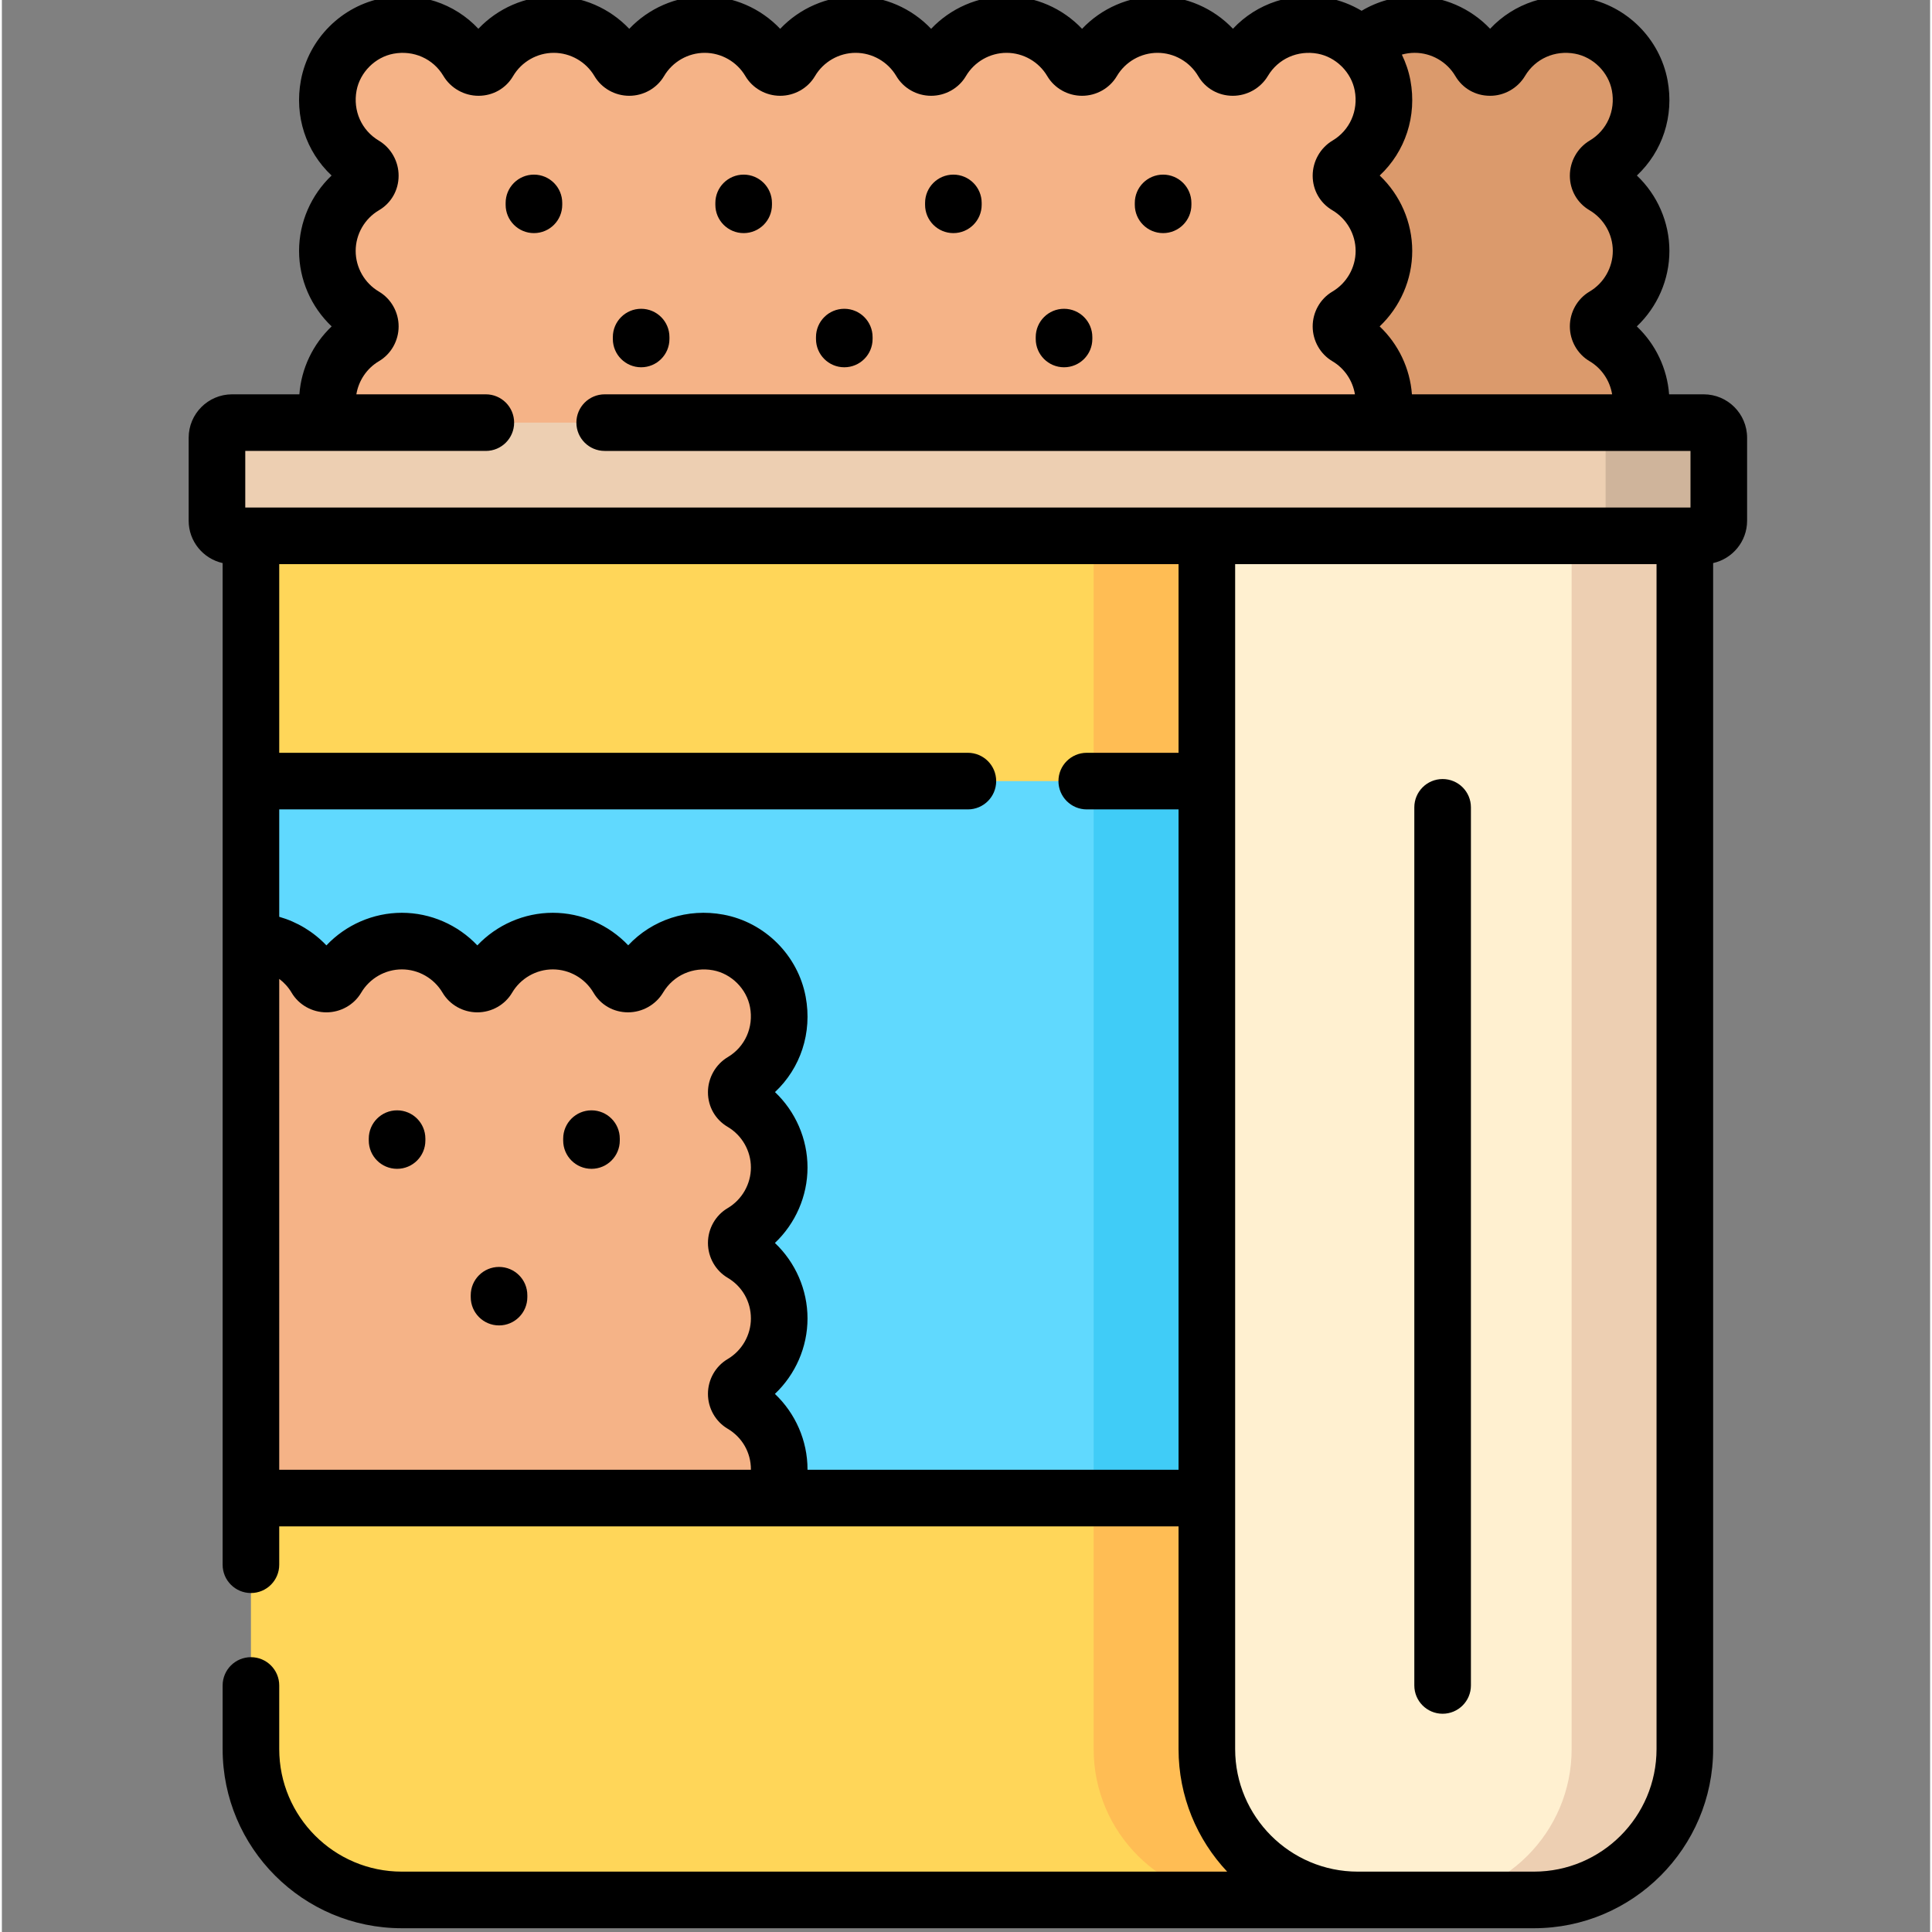 <svg height="511pt" viewBox="-49 1 511 511.999" width="511pt" xmlns="http://www.w3.org/2000/svg"><rect x="-49" y="1" width="511" height="511.999" fill="#808080" stroke="none"/><path d="m385.41 67.5c0-7.352-3.969-13.777-9.879-17.254-2.07-1.219-1.965-4.32.098-5.551 6.867-4.094 11.078-12.184 9.418-21.059-1.473-7.867-7.914-14.316-15.801-15.781-8.867-1.645-16.945 2.562-21.031 9.422-1.23 2.066-4.336 2.172-5.555.098-3.473-5.91-9.898-9.875-17.25-9.875-7.344 0-13.766 3.957-17.242 9.855-1.199 2.035-4.32 2.035-5.52 0-3.477-5.898-9.898-9.855-17.242-9.855s-13.762 3.957-17.238 9.855c-1.199 2.035-4.32 2.035-5.52 0-3.48-5.898-9.898-9.855-17.242-9.855s-13.762 3.957-17.242 9.855c-1.199 2.035-4.316 2.035-5.516 0-3.48-5.898-9.898-9.855-17.242-9.855s-13.762 3.957-17.242 9.855c-1.199 2.035-4.32 2.035-5.52 0-3.477-5.898-9.895-9.855-17.238-9.855-7.355 0-13.781 3.965-17.254 9.875-1.219 2.074-4.324 1.969-5.551-.098-4.09-6.859-12.168-11.066-21.035-9.422-7.887 1.465-14.328 7.914-15.801 15.781-1.66 8.875 2.551 16.965 9.418 21.059 2.066 1.23 2.172 4.332.098 5.551-5.91 3.477-9.875 9.902-9.875 17.254 0 7.344 3.957 13.762 9.855 17.242 2.035 1.195 2.035 4.316 0 5.516-5.898 3.48-9.855 9.898-9.855 17.242s3.957 13.762 9.855 17.242c2.035 1.199 2.035 4.316 0 5.52-5.898 3.477-9.855 9.895-9.855 17.238s3.957 13.766 9.855 17.242c2.035 1.199 2.035 4.32 0 5.52-5.898 3.477-9.855 9.898-9.855 17.242s3.957 13.762 9.855 17.238c2.035 1.199 2.035 4.32 0 5.52-5.898 3.48-9.855 9.898-9.855 17.242s3.957 13.762 9.855 17.242c2.035 1.195 2.035 4.316 0 5.516-5.898 3.48-9.855 9.898-9.855 17.242s3.957 13.762 9.855 17.242c2.035 1.199 2.035 4.316 0 5.52-5.898 3.477-9.855 9.895-9.855 17.238 0 7.352 3.965 13.781 9.875 17.254 2.074 1.219 1.969 4.324-.098 5.551-6.867 4.094-11.078 12.184-9.418 21.062 1.473 7.863 7.914 14.312 15.801 15.777 8.867 1.648 16.945-2.562 21.035-9.422 1.227-2.066 4.332-2.172 5.551-.098 3.473 5.91 9.898 9.875 17.254 9.875 7.344 0 13.762-3.957 17.238-9.855 1.199-2.035 4.32-2.035 5.52 0 3.48 5.898 9.898 9.855 17.242 9.855s13.762-3.957 17.242-9.855c1.195-2.035 4.316-2.035 5.516 0 3.48 5.898 9.898 9.855 17.242 9.855s13.762-3.957 17.242-9.855c1.199-2.035 4.316-2.035 5.52 0 3.477 5.898 9.895 9.855 17.238 9.855s13.766-3.957 17.242-9.855c1.199-2.035 4.32-2.035 5.52 0 3.477 5.898 9.898 9.855 17.242 9.855 7.352 0 13.777-3.965 17.25-9.875 1.219-2.074 4.324-1.969 5.555.098 4.086 6.859 12.164 11.07 21.031 9.422 7.887-1.465 14.328-7.914 15.801-15.777 1.66-8.879-2.551-16.969-9.418-21.062-2.066-1.227-2.168-4.332-.098-5.551 5.91-3.473 9.879-9.902 9.879-17.254 0-7.344-3.961-13.762-9.859-17.238-2.031-1.199-2.031-4.32 0-5.52 5.898-3.48 9.859-9.898 9.859-17.242s-3.961-13.762-9.859-17.242c-2.031-1.199-2.031-4.316 0-5.516 5.898-3.48 9.859-9.898 9.859-17.242s-3.961-13.762-9.859-17.242c-2.031-1.199-2.031-4.32 0-5.52 5.898-3.477 9.859-9.895 9.859-17.238s-3.961-13.766-9.859-17.242c-2.031-1.199-2.031-4.32 0-5.52 5.898-3.477 9.859-9.898 9.859-17.242s-3.961-13.762-9.859-17.238c-2.031-1.199-2.031-4.32 0-5.52 5.898-3.48 9.859-9.898 9.859-17.242s-3.961-13.762-9.859-17.242c-2.031-1.199-2.031-4.316 0-5.516 5.898-3.48 9.859-9.898 9.859-17.242zm0 0" fill="#db9a6c"/><path d="m317.258 67.5c0-7.352-3.969-13.777-9.879-17.254-2.07-1.219-1.965-4.32.098-5.551 6.871-4.094 11.078-12.184 9.418-21.059-1.473-7.867-7.914-14.316-15.801-15.781-8.867-1.645-16.945 2.562-21.031 9.422-1.23 2.066-4.332 2.172-5.551.098-3.477-5.91-9.902-9.875-17.254-9.875-7.344 0-13.762 3.957-17.242 9.855-1.199 2.035-4.316 2.035-5.52 0-3.477-5.898-9.895-9.855-17.238-9.855s-13.766 3.957-17.242 9.855c-1.199 2.035-4.32 2.035-5.52 0-3.477-5.898-9.895-9.855-17.242-9.855-7.344 0-13.762 3.957-17.238 9.855-1.199 2.035-4.32 2.035-5.52 0-3.477-5.898-9.898-9.855-17.242-9.855s-13.762 3.957-17.242 9.855c-1.195 2.035-4.316 2.035-5.516 0-3.48-5.898-9.898-9.855-17.242-9.855-7.352 0-13.777 3.965-17.254 9.875-1.219 2.074-4.32 1.969-5.551-.098-4.086-6.859-12.164-11.066-21.031-9.422-7.887 1.465-14.332 7.914-15.801 15.781-1.664 8.875 2.547 16.965 9.418 21.059 2.062 1.23 2.168 4.332.094 5.551-5.91 3.477-9.875 9.902-9.875 17.254 0 7.344 3.957 13.762 9.855 17.242 2.035 1.195 2.035 4.316 0 5.516-5.898 3.48-9.855 9.898-9.855 17.242s3.957 13.762 9.855 17.242c2.035 1.199 2.035 4.316 0 5.52-5.898 3.477-9.855 9.895-9.855 17.238s3.957 13.766 9.855 17.242c2.035 1.199 2.035 4.32 0 5.52-5.898 3.477-9.855 9.898-9.855 17.242s3.957 13.762 9.855 17.238c2.035 1.199 2.035 4.32 0 5.52-5.898 3.48-9.855 9.898-9.855 17.242s3.957 13.762 9.855 17.242c2.035 1.195 2.035 4.316 0 5.516-5.898 3.48-9.855 9.898-9.855 17.242s3.957 13.762 9.855 17.242c2.035 1.199 2.035 4.316 0 5.52-5.898 3.477-9.855 9.895-9.855 17.238 0 7.352 3.965 13.781 9.875 17.254 2.074 1.219 1.969 4.324-.094 5.551-6.871 4.094-11.082 12.184-9.418 21.062 1.469 7.863 7.914 14.312 15.801 15.777 8.867 1.648 16.945-2.562 21.031-9.422 1.23-2.066 4.332-2.172 5.551-.098 3.477 5.91 9.902 9.875 17.254 9.875 7.344 0 13.762-3.957 17.242-9.855 1.199-2.035 4.316-2.035 5.516 0 3.48 5.898 9.898 9.855 17.242 9.855s13.766-3.957 17.242-9.855c1.199-2.035 4.32-2.035 5.52 0 3.477 5.898 9.895 9.855 17.238 9.855 7.348 0 13.766-3.957 17.242-9.855 1.199-2.035 4.32-2.035 5.52 0 3.477 5.898 9.898 9.855 17.242 9.855s13.762-3.957 17.238-9.855c1.199-2.035 4.32-2.035 5.52 0 3.48 5.898 9.898 9.855 17.242 9.855 7.352 0 13.777-3.965 17.254-9.875 1.219-2.074 4.32-1.969 5.551.098 4.086 6.859 12.164 11.07 21.031 9.422 7.887-1.465 14.332-7.914 15.801-15.777 1.66-8.879-2.547-16.969-9.418-21.062-2.062-1.227-2.168-4.332-.098-5.551 5.91-3.473 9.879-9.902 9.879-17.254 0-7.344-3.957-13.762-9.855-17.238-2.035-1.199-2.035-4.32 0-5.52 5.898-3.48 9.855-9.898 9.855-17.242s-3.957-13.762-9.855-17.242c-2.035-1.199-2.035-4.316 0-5.516 5.898-3.48 9.855-9.898 9.855-17.242s-3.957-13.762-9.855-17.242c-2.035-1.199-2.035-4.32 0-5.52 5.898-3.477 9.855-9.895 9.855-17.238s-3.957-13.766-9.855-17.242c-2.035-1.199-2.035-4.32 0-5.52 5.898-3.477 9.855-9.898 9.855-17.242s-3.957-13.762-9.855-17.238c-2.035-1.199-2.035-4.32 0-5.52 5.898-3.48 9.855-9.898 9.855-17.242s-3.957-13.762-9.855-17.242c-2.035-1.199-2.035-4.316 0-5.516 5.898-3.48 9.855-9.898 9.855-17.242zm0 0" fill="#f5b387"/><path d="m402 143h-390c-2.211 0-4-1.793-4-4v-22c0-2.211 1.789-4 4-4h390c2.207 0 4 1.789 4 4v22c0 2.207-1.793 4-4 4zm0 0" fill="#edcfb2"/><path d="m402 113h-30c2.207 0 4 1.789 4 4v22c0 2.207-1.793 4-4 4h30c2.207 0 4-1.793 4-4v-22c0-2.211-1.793-4-4-4zm0 0" fill="#cfb49b"/><path d="m397 143v321.52c0 22.078-17.898 39.98-39.98 39.98h-149.941v-361.5zm0 0" fill="#fff0d0"/><path d="m397 143v321.52c0 22.078-17.898 39.98-39.98 39.98h-30c22.082 0 39.98-17.902 39.98-39.98v-321.52zm0 0" fill="#edcfb2"/><path d="m310.32 504.5h-253.34c-22.082 0-39.98-17.902-39.98-39.98v-321.52h253.328v321.52c0 22.078 17.902 39.98 39.992 39.98zm0 0" fill="#ffd659"/><path d="m310.32 504.5h-30c-22.09 0-39.992-17.902-39.992-39.98v-321.52h30v321.52c0 22.078 17.902 39.98 39.992 39.98zm0 0" fill="#ffbd54"/><path d="m17 208h253.328v190h-253.328zm0 0" fill="#60d9fe"/><path d="m240.328 208h30v190h-30zm0 0" fill="#40ccf7"/><path d="m147.141 373.16c5.898 3.48 9.859 9.891 9.859 17.238 0 2.691-.531 5.262-1.5 7.602h-138.5v-147.602c7.34 0 13.758 3.961 17.238 9.859 1.203 2.031 4.32 2.031 5.52 0 3.48-5.898 9.902-9.859 17.242-9.859s13.758 3.961 17.238 9.859c1.203 2.031 4.32 2.031 5.52 0 3.48-5.898 9.902-9.859 17.242-9.859 7.352 0 13.781 3.973 17.25 9.879 1.219 2.07 4.32 1.961 5.551-.098 4.09-6.859 12.168-11.07 21.039-9.422 7.879 1.461 14.328 7.91 15.801 15.77 1.66 8.883-2.551 16.973-9.422 21.062-2.059 1.23-2.168 4.34-.098 5.559 5.91 3.473 9.879 9.902 9.879 17.25 0 7.34-3.961 13.762-9.859 17.242-2.031 1.199-2.031 4.32 0 5.52 5.898 3.48 9.859 9.891 9.859 17.238 0 7.34-3.961 13.762-9.859 17.242-2.031 1.199-2.031 4.32 0 5.52zm0 0" fill="#f5b387"/><path d="m332.809 207.453c-4.141 0-7.5 3.355-7.5 7.5v232.707c0 4.141 3.359 7.5 7.5 7.5 4.145 0 7.5-3.359 7.5-7.5v-232.707c0-4.145-3.355-7.5-7.5-7.5zm0 0"/><path d="m402 105.5h-9.172c-.508-6.875-3.602-13.312-8.555-18 5.43-5.145 8.637-12.383 8.637-20 0-7.609-3.199-14.844-8.621-19.984 6.773-6.348 9.914-15.727 8.129-25.258-2.055-10.984-10.816-19.734-21.801-21.773-9.523-1.766-18.883 1.371-25.223 8.137-5.141-5.422-12.375-8.621-19.984-8.621-5.027 0-9.855 1.344-14.066 3.859-2.703-1.609-5.691-2.781-8.879-3.375-9.52-1.766-18.883 1.375-25.223 8.137-5.141-5.418-12.371-8.617-19.984-8.617-7.617 0-14.859 3.203-20 8.633-5.145-5.43-12.383-8.633-20-8.633-7.617 0-14.859 3.203-20 8.633-5.145-5.43-12.383-8.633-20-8.633-7.617 0-14.859 3.203-20 8.633-5.145-5.43-12.383-8.633-20-8.633-7.617 0-14.859 3.203-20 8.633-5.145-5.43-12.383-8.633-20-8.633-7.613 0-14.844 3.199-19.984 8.617-6.34-6.762-15.703-9.902-25.223-8.137-10.984 2.039-19.75 10.789-21.805 21.773-1.781 9.535 1.355 18.91 8.129 25.258-5.418 5.145-8.617 12.375-8.617 19.984 0 7.621 3.207 14.859 8.637 20-4.953 4.691-8.047 11.129-8.555 18h-17.84c-6.34 0-11.5 5.16-11.5 11.5v22c0 5.48 3.859 10.074 9 11.219v265.449c0 4.141 3.359 7.5 7.5 7.5s7.5-3.359 7.5-7.5v-10.168h238.328v59.02c0 12.551 4.898 23.98 12.883 32.48-6.527 0-212.211 0-218.73 0-17.91 0-32.48-14.57-32.48-32.48v-16.852c0-4.145-3.359-7.5-7.5-7.5s-7.5 3.355-7.5 7.5v16.852c0 26.18 21.297 47.48 47.48 47.48h300.039c26.18 0 47.48-21.301 47.48-47.48v-314.301c5.141-1.145 9-5.738 9-11.219v-22c0-6.34-5.16-11.5-11.5-11.5zm-65.805-84.324c1.91 3.25 5.32 5.195 9.125 5.207 3.785.043 7.395-2.008 9.336-5.266 2.719-4.562 7.906-6.871 13.219-5.887 4.859.902 8.891 4.926 9.801 9.785.992 5.316-1.316 10.516-5.883 13.234-3.258 1.941-5.273 5.52-5.266 9.336.012 3.805 1.957 7.219 5.203 9.125 3.812 2.242 6.18 6.375 6.18 10.789 0 4.406-2.363 8.535-6.168 10.777-3.215 1.898-5.215 5.434-5.215 9.223s2 7.32 5.219 9.219 5.387 5.156 5.984 8.781h-53.055c-.508-6.875-3.602-13.312-8.551-18 5.426-5.145 8.633-12.383 8.633-20 0-7.613-3.199-14.844-8.621-19.984 6.777-6.348 9.914-15.727 8.133-25.258-.449-2.387-1.227-4.656-2.262-6.785 1.094-.305 2.234-.473 3.402-.473 4.41 0 8.547 2.367 10.785 6.176zm-320.695 99.324h63.75c4.141 0 7.5-3.355 7.5-7.5s-3.359-7.5-7.5-7.5h-34.309c.594-3.625 2.762-6.879 5.984-8.781 3.219-1.898 5.215-5.43 5.215-9.219s-1.996-7.32-5.219-9.223c-3.801-2.238-6.164-6.371-6.164-10.777 0-4.414 2.367-8.547 6.18-10.785 3.246-1.91 5.191-5.324 5.199-9.129.012-3.816-2.004-7.395-5.262-9.332-4.566-2.723-6.879-7.918-5.883-13.238.91-4.855 4.938-8.883 9.801-9.785 5.312-.984 10.5 1.324 13.215 5.891 1.938 3.246 5.5 5.262 9.305 5.262h.031c3.809-.012 7.219-1.957 9.125-5.203 2.242-3.812 6.375-6.18 10.789-6.18 4.406 0 8.539 2.363 10.781 6.168 1.898 3.219 5.43 5.215 9.219 5.215 3.789 0 7.324-1.996 9.223-5.215 2.242-3.805 6.371-6.168 10.777-6.168s8.539 2.363 10.781 6.168c1.898 3.219 5.43 5.215 9.219 5.215 3.789 0 7.324-1.996 9.223-5.215 2.242-3.805 6.371-6.168 10.777-6.168s8.539 2.363 10.781 6.168c1.898 3.219 5.43 5.215 9.219 5.215 3.789 0 7.324-1.996 9.223-5.215 2.242-3.805 6.371-6.168 10.777-6.168s8.539 2.363 10.781 6.168c1.898 3.219 5.43 5.215 9.219 5.215 3.789 0 7.324-1.996 9.223-5.215 2.242-3.805 6.371-6.168 10.777-6.168 4.414 0 8.547 2.367 10.789 6.18 1.906 3.246 5.32 5.191 9.125 5.203h.031c3.805 0 7.367-2.016 9.305-5.262 2.719-4.562 7.902-6.875 13.219-5.891 2.348.438 4.5 1.609 6.199 3.242.027.031.055.062.082.09.059.062.121.113.184.168 1.684 1.715 2.887 3.898 3.332 6.285.996 5.32-1.312 10.516-5.883 13.234-3.258 1.941-5.273 5.52-5.266 9.336.012 3.805 1.957 7.219 5.203 9.125 3.812 2.242 6.18 6.375 6.18 10.789 0 4.406-2.363 8.539-6.168 10.781-3.215 1.898-5.215 5.43-5.215 9.219s2 7.32 5.215 9.223c3.223 1.898 5.391 5.152 5.984 8.777h-198.824c-4.141 0-7.5 3.355-7.5 7.5s3.359 7.5 7.5 7.5h287.75v15c-14.672 0-371.238 0-383 0zm9 139.918c1.305.977 2.43 2.211 3.281 3.656 1.898 3.215 5.43 5.207 9.219 5.207 3.785 0 7.32-1.992 9.219-5.211 2.246-3.805 6.375-6.172 10.781-6.172s8.535 2.367 10.781 6.176c1.898 3.215 5.43 5.207 9.219 5.207 3.785 0 7.32-1.992 9.219-5.211 2.246-3.805 6.375-6.172 10.781-6.172 4.414 0 8.543 2.367 10.789 6.188 1.906 3.242 5.316 5.184 9.117 5.191h.031c3.805 0 7.363-2.012 9.305-5.258 2.723-4.562 7.914-6.871 13.23-5.887 4.859.902 8.887 4.922 9.793 9.773.996 5.32-1.312 10.52-5.895 13.242-3.25 1.945-5.262 5.523-5.254 9.34.012 3.801 1.953 7.211 5.203 9.129 3.812 2.238 6.18 6.367 6.18 10.781 0 4.406-2.367 8.535-6.176 10.781-3.211 1.898-5.207 5.43-5.207 9.219 0 3.785 1.992 7.316 5.211 9.223 3.863 2.277 6.172 6.309 6.172 10.777 0 4.406-2.367 8.535-6.176 10.781-3.211 1.898-5.207 5.43-5.207 9.219 0 3.785 1.992 7.316 5.211 9.223 3.863 2.277 6.172 6.309 6.172 10.777 0 .035-.008.066-.008.102h-124.992zm139.996 130.082c0-.035.004-.066.004-.102 0-7.613-3.211-14.855-8.641-20 5.434-5.145 8.641-12.383 8.641-20 0-7.613-3.211-14.855-8.641-20 5.434-5.145 8.641-12.383 8.641-20 0-7.617-3.203-14.852-8.621-19.984 6.773-6.348 9.914-15.727 8.133-25.266-2.055-10.98-10.816-19.727-21.801-21.762-9.52-1.773-18.887 1.367-25.227 8.129-5.141-5.418-12.371-8.617-19.984-8.617-7.617 0-14.859 3.207-20 8.641-5.145-5.434-12.383-8.641-20-8.641s-14.859 3.207-20 8.641c-3.41-3.602-7.746-6.219-12.5-7.578v-28.461h182.5c4.141 0 7.5-3.359 7.5-7.5 0-4.145-3.359-7.5-7.5-7.5h-182.5v-50h238.328v50h-24.328c-4.141 0-7.5 3.355-7.5 7.5 0 4.141 3.359 7.5 7.5 7.5h24.328v175zm192.523 106.5h-46.699c-17.914 0-32.492-14.57-32.492-32.48v-314.02h111.672v314.02c0 17.91-14.57 32.48-32.48 32.48zm0 0"/><path d="m99.5 55.277v-.5c0-4.145-3.359-7.5-7.5-7.5s-7.5 3.355-7.5 7.5v.5c0 4.145 3.359 7.5 7.5 7.5s7.5-3.355 7.5-7.5zm0 0"/><path d="m147.578 62.777c4.141 0 7.5-3.355 7.5-7.5v-.5c0-4.145-3.359-7.5-7.5-7.5s-7.5 3.355-7.5 7.5v.5c0 4.145 3.359 7.5 7.5 7.5zm0 0"/><path d="m203.156 62.777c4.141 0 7.5-3.355 7.5-7.5v-.5c0-4.145-3.359-7.5-7.5-7.5-4.145 0-7.5 3.355-7.5 7.5v.5c0 4.145 3.355 7.5 7.5 7.5zm0 0"/><path d="m232.48 98.332c4.141 0 7.5-3.355 7.5-7.5v-.5c0-4.141-3.359-7.5-7.5-7.5s-7.5 3.359-7.5 7.5v.5c0 4.145 3.359 7.5 7.5 7.5zm0 0"/><path d="m174.246 98.332c4.141 0 7.5-3.355 7.5-7.5v-.5c0-4.141-3.359-7.5-7.5-7.5-4.145 0-7.5 3.359-7.5 7.5v.5c0 4.145 3.355 7.5 7.5 7.5zm0 0"/><path d="m120.41 98.332c4.145 0 7.5-3.355 7.5-7.5v-.5c0-4.141-3.355-7.5-7.5-7.5-4.141 0-7.5 3.359-7.5 7.5v.5c0 4.145 3.359 7.5 7.5 7.5zm0 0"/><path d="m258.734 62.777c4.141 0 7.5-3.355 7.5-7.5v-.5c0-4.145-3.359-7.5-7.5-7.5-4.145 0-7.5 3.355-7.5 7.5v.5c0 4.145 3.355 7.5 7.5 7.5zm0 0"/><path d="m55.73 295.25c-4.145 0-7.5 3.355-7.5 7.5v.5c0 4.145 3.355 7.5 7.5 7.5 4.141 0 7.5-3.355 7.5-7.5v-.5c0-4.145-3.359-7.5-7.5-7.5zm0 0"/><path d="m82.75 336.75c-4.141 0-7.5 3.355-7.5 7.5v.5c0 4.145 3.359 7.5 7.5 7.5s7.5-3.355 7.5-7.5v-.5c0-4.145-3.359-7.5-7.5-7.5zm0 0"/><path d="m107.25 295.25c-4.141 0-7.5 3.355-7.5 7.5v.5c0 4.145 3.359 7.5 7.5 7.5s7.5-3.355 7.5-7.5v-.5c0-4.145-3.359-7.5-7.5-7.5zm0 0"/></svg>